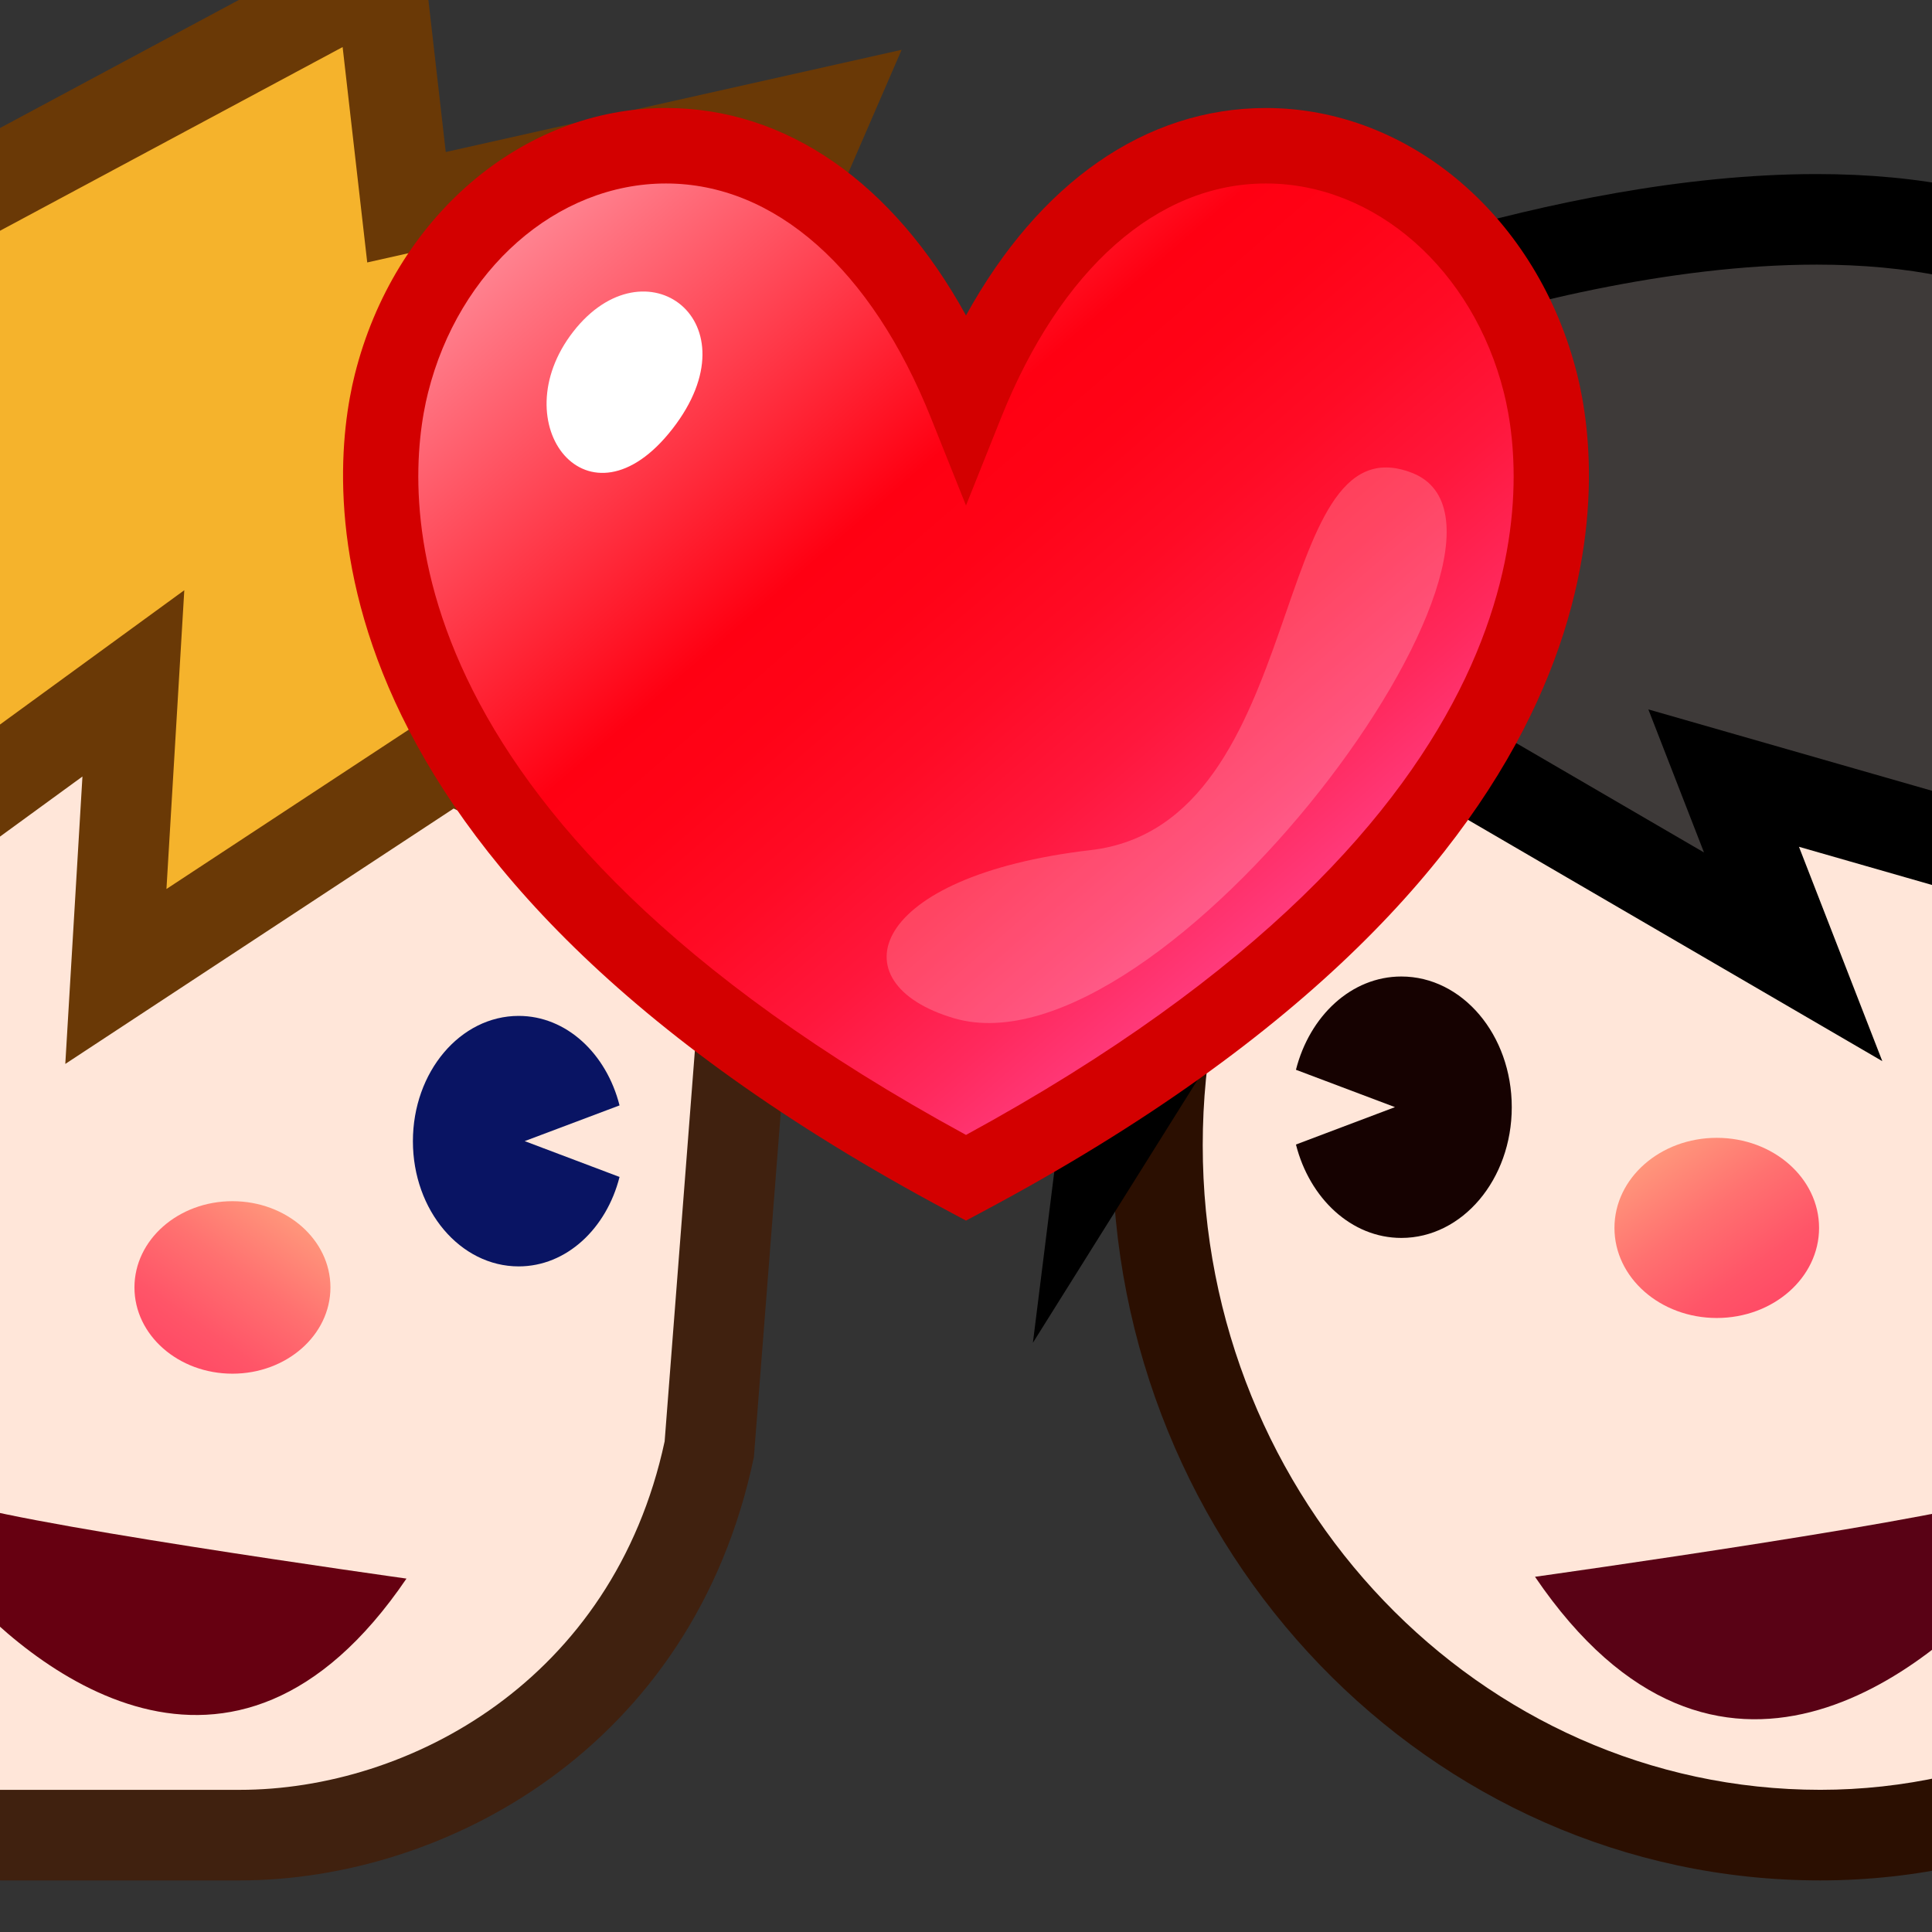 <?xml version="1.0" encoding="utf-8"?>
<!-- Generator: Adobe Illustrator 15.0.2, SVG Export Plug-In . SVG Version: 6.00 Build 0)  -->
<!DOCTYPE svg PUBLIC "-//W3C//DTD SVG 1.1//EN" "http://www.w3.org/Graphics/SVG/1.1/DTD/svg11.dtd">
<svg version="1.1" id="レイヤー_1" xmlns="http://www.w3.org/2000/svg" xmlns:xlink="http://www.w3.org/1999/xlink" x="0px"
	 y="0px" width="64px" height="64px" viewBox="0 0 64 64" style="enable-background:new 0 0 64 64;" xml:space="preserve">
<rect x="0" y="0" width="64" height="64" fill="#333333" stroke="none"/>
<path style="fill:#FFE6D9;" d="M-15.83,45.506c3.503,11.308,9.723,15.285,15.853,15.285h7.916
	c6.133,0,13.715-3.978,15.565-12.829l1.4-18.094
	c0-7.086-6.373-12.058-12.504-12.058H-4.726c-6.132,0-11.104,5.741-11.104,12.828
	V45.506z"/>
<linearGradient id="SVGID_1_" gradientUnits="userSpaceOnUse" x1="-192.46" y1="39.486" x2="-187.215" y2="46.891" gradientTransform="matrix(-1 0 0 1 -182.52 0)">
	<stop  offset="0" style="stop-color:#FFA67F"/>
	<stop  offset="0.097" style="stop-color:#FF967B"/>
	<stop  offset="0.366" style="stop-color:#FF7170"/>
	<stop  offset="0.614" style="stop-color:#FF5568"/>
	<stop  offset="0.834" style="stop-color:#FF4564"/>
	<stop  offset="1" style="stop-color:#FF3F62"/>
</linearGradient>
<ellipse style="fill:url(#SVGID_1_);" cx="7.7" cy="42.648" rx="3.246" ry="2.857"/>
<g>
	<path style="fill:#091463;" d="M17.182,33.653c1.584,0,2.907,1.253,3.341,2.965l-3.142,1.183
		l3.142,1.187c-0.432,1.708-1.757,2.963-3.341,2.963
		c-1.936,0-3.504-1.856-3.504-4.146C13.678,35.508,15.247,33.653,17.182,33.653z"/>
	<g>
		<path style="fill:#091463;" d="M-3.915,33.653c1.583,0,2.906,1.253,3.339,2.965l-3.138,1.183
			l3.139,1.187c-0.433,1.708-1.757,2.963-3.34,2.963
			c-1.937,0-3.505-1.856-3.505-4.146C-7.42,35.51-5.852,33.653-3.915,33.653z"/>
	</g>
</g>
<path style="fill:#40210F;" d="M7.939,62.291H0.023c-4.565,0-12.881-2.123-17.286-16.341
	l-0.067-0.217V30.638c0-7.9,5.654-14.328,12.604-14.328h17.126
	c6.763,0,14.004,5.448,14.004,13.558l-0.004,0.116l-1.427,18.285
	C22.959,57.903,14.731,62.291,7.939,62.291z M-14.33,45.276
	c2.894,9.17,7.854,14.015,14.353,14.015h7.916c5.597,0,12.374-3.612,14.078-11.543
	l1.388-17.937c-0.033-6.285-5.706-10.501-11.004-10.501H-4.726
	c-5.296,0-9.604,5.082-9.604,11.328V45.276z"/>
<path style="fill:#660011;" d="M13.465,52.293c0,0-14.01-1.961-15.03-2.614
	c-1.022-0.656-2.513-0.329,0,2.614C0.944,55.235,7.688,60.791,13.465,52.293z"/>
<g>
	<polygon style="fill:#F5B32C;" points="25.16,22.097 28.937,31.807 14.913,25.064 3.838,32.347 
		4.418,22.638 -9.56,32.824 -10.797,26.787 -16.95,42.648 -21.227,29.379 
		-19.066,16.165 12.589,-0.808 13.465,6.865 27.318,3.758 22.836,14.102 
		34.061,17.81 	"/>
	<path style="fill:#6A3906;" d="M-17.081,47.133l-5.684-17.638l2.338-14.302L13.829-3.174
		l0.937,8.21l15.101-3.386l-5.002,11.543l13.191,4.358l-10.995,5.296l4.651,11.959
		l-16.685-8.022L2.163,35.244l0.568-9.521l-13.292,9.687l-0.681-3.326
		L-17.081,47.133z M-19.688,29.264l2.869,8.9l6.468-16.675l1.792,8.749
		L6.105,19.552l-0.591,9.897l9.283-6.105l11.363,5.463l-2.901-7.46l6.806-3.278
		l-9.258-3.059l3.962-9.144L12.165,8.694L11.35,1.559l-29.055,15.578
		L-19.688,29.264z"/>
</g>
<path style="fill:#FFE6D9;" d="M82.255,37.936c0,12.625-10.144,22.855-21.956,22.855
	c-12.127,0-21.957-10.23-21.957-22.855c0-12.616,9.83-22.848,21.957-22.848
	C72.424,15.087,82.255,25.319,82.255,37.936z"/>
<path style="fill:#2B0F01;" d="M60.299,62.291c-12.935,0-23.457-10.926-23.457-24.355
	c0-13.426,10.522-24.348,23.457-24.348c12.934,0,23.456,10.922,23.456,24.348
	C83.755,51.138,73.014,62.291,60.299,62.291z M60.299,16.587
	c-11.28,0-20.457,9.577-20.457,21.348c0,11.775,9.177,21.355,20.457,21.355
	c11.088,0,20.456-9.779,20.456-21.355C80.755,26.164,71.578,16.587,60.299,16.587z"/>
<g>
	<path style="fill:#3E3A39;" d="M47.892,13.28c-10.525,3.946-15.127,19.073-15.127,19.073
		l4.932-3.618l-1.15,9.201l8.973-14.324l13.882,8.085l-2.302-5.92l17.473,5.013
		l-1.473-7.835l3.729,16.299l2.301-5.263l1.515,12.376
		c0,0,5.722-8.224,4.408-16.541c-1.317-8.325-5.592-15.561-9.54-14.738
		c0,0-1.314-5.425-10.851-7.399c-9.535-1.973-22.689,3.617-22.689,3.617
		L47.892,13.28z"/>
	<path d="M79.632,50.447l-1.325-10.831l-1.926,4.405l-2.731-11.937l-14.057-4.033
		l2.761,7.101l-16.335-9.514L34.216,44.481l1.56-12.478l-5.757,4.224l1.312-4.312
		c0.176-0.577,3.977-12.779,12.679-18.35l-6.271-2.091l3.646-1.55
		c0.399-0.17,9.888-4.158,18.798-4.158c1.722,0,3.33,0.152,4.782,0.453
		c7.683,1.59,10.54,5.37,11.528,7.317c4.934,0.378,8.837,8.449,10.04,16.054
		c1.392,8.812-4.411,17.276-4.658,17.631L79.632,50.447z M79.951,28.364
		l1.612,13.173c1.333-2.979,2.674-7.254,2.007-11.478
		c-1.227-7.747-4.938-13.536-7.438-13.536c-0.107,0-0.21,0.011-0.315,0.032
		l-1.422,0.296l-0.342-1.412c-0.046-0.164-1.343-4.554-9.696-6.283
		c-1.253-0.259-2.657-0.39-4.175-0.39c-4.922,0-10.167,1.362-13.643,2.48
		l5.845,1.949l-3.967,1.487c-6.091,2.284-10.123,8.786-12.29,13.341l3.489-2.559
		l-0.741,5.924l6.143-9.806l11.429,6.657L54.604,23.5l18.044,5.176l-1.024-5.446
		l2.937-0.611l2.715,11.865L79.951,28.364z"/>
</g>
<linearGradient id="SVGID_2_" gradientUnits="userSpaceOnUse" x1="54.531" y1="37.373" x2="60.008" y2="45.105">
	<stop  offset="0" style="stop-color:#FFA67F"/>
	<stop  offset="0.097" style="stop-color:#FF967B"/>
	<stop  offset="0.366" style="stop-color:#FF7170"/>
	<stop  offset="0.614" style="stop-color:#FF5568"/>
	<stop  offset="0.834" style="stop-color:#FF4564"/>
	<stop  offset="1" style="stop-color:#FF3F62"/>
</linearGradient>
<ellipse style="fill:url(#SVGID_2_);" cx="56.87" cy="40.676" rx="3.389" ry="2.984"/>
<g>
	<path style="fill:#160201;" d="M46.421,32.348c-1.656,0-3.037,1.305-3.491,3.09l3.28,1.237
		l-3.28,1.239c0.452,1.783,1.835,3.094,3.491,3.094c2.021,0,3.658-1.938,3.658-4.33
		C50.079,34.28,48.441,32.348,46.421,32.348z"/>
	<g>
		<path style="fill:#160201;" d="M68.451,32.348c-1.653,0-3.036,1.305-3.487,3.09l3.279,1.237
			l-3.28,1.239c0.451,1.783,1.835,3.094,3.488,3.094
			c2.021,0,3.66-1.938,3.66-4.33C72.111,34.281,70.473,32.348,68.451,32.348z"/>
	</g>
</g>
<path style="fill:#590215;" d="M50.849,52.233c0,0,14.634-2.048,15.699-2.729
	c1.065-0.685,2.622-0.343,0,2.729C63.926,55.305,56.884,61.109,50.849,52.233z"/>
<g>
	<g>
		<linearGradient id="SVGID_3_" gradientUnits="userSpaceOnUse" x1="16.899" y1="-0.692" x2="43.849" y2="30.388">
			<stop  offset="0" style="stop-color:#FFBFCA"/>
			<stop  offset="0.515" style="stop-color:#FF0012"/>
			<stop  offset="0.596" style="stop-color:#FF0317"/>
			<stop  offset="0.691" style="stop-color:#FF0B25"/>
			<stop  offset="0.792" style="stop-color:#FF173C"/>
			<stop  offset="0.897" style="stop-color:#FF295D"/>
			<stop  offset="1" style="stop-color:#FF3F84"/>
		</linearGradient>
		<path style="fill:url(#SVGID_3_);" d="M32,13.379C22.87-9.445-6.693,18.378,32,39.016
			C70.693,18.378,41.129-9.445,32,13.379z"/>
		<path style="fill:#D30000;" d="M32,40.433l-0.588-0.314
			C9.645,28.508,10.861,15.972,11.753,12.406C13.053,7.208,17.292,3.578,22.062,3.578
			c3.987,0,7.513,2.47,9.938,6.871c2.424-4.401,5.95-6.871,9.937-6.871
			c4.771,0,9.01,3.63,10.31,8.829c0.891,3.566,2.108,16.103-19.658,27.712
			L32,40.433z M22.062,6.078c-3.621,0-6.863,2.852-7.884,6.935
			C13.406,16.104,12.438,26.939,32,37.596c19.561-10.656,18.593-21.492,17.82-24.583
			c-1.021-4.083-4.263-6.935-7.884-6.935c-3.604,0-6.802,2.831-8.776,7.766
			L32,16.745l-1.161-2.901C28.865,8.908,25.667,6.078,22.062,6.078z"/>
	</g>
	<path style="fill:#FFFFFF;" d="M18.99,10.986c2.382-3.06,6.065-0.351,3.286,3.221
		C19.497,17.777,16.607,14.046,18.99,10.986z"/>
	<path style="opacity:0.2;fill:#FFFFFF;" d="M31.598,33.729c6.933,2.043,20.303-16.057,15.184-18.062
		c-4.838-1.896-3.312,11.639-10.652,12.494
		C28.789,29.016,27.672,32.568,31.598,33.729z"/>
</g>
</svg>

